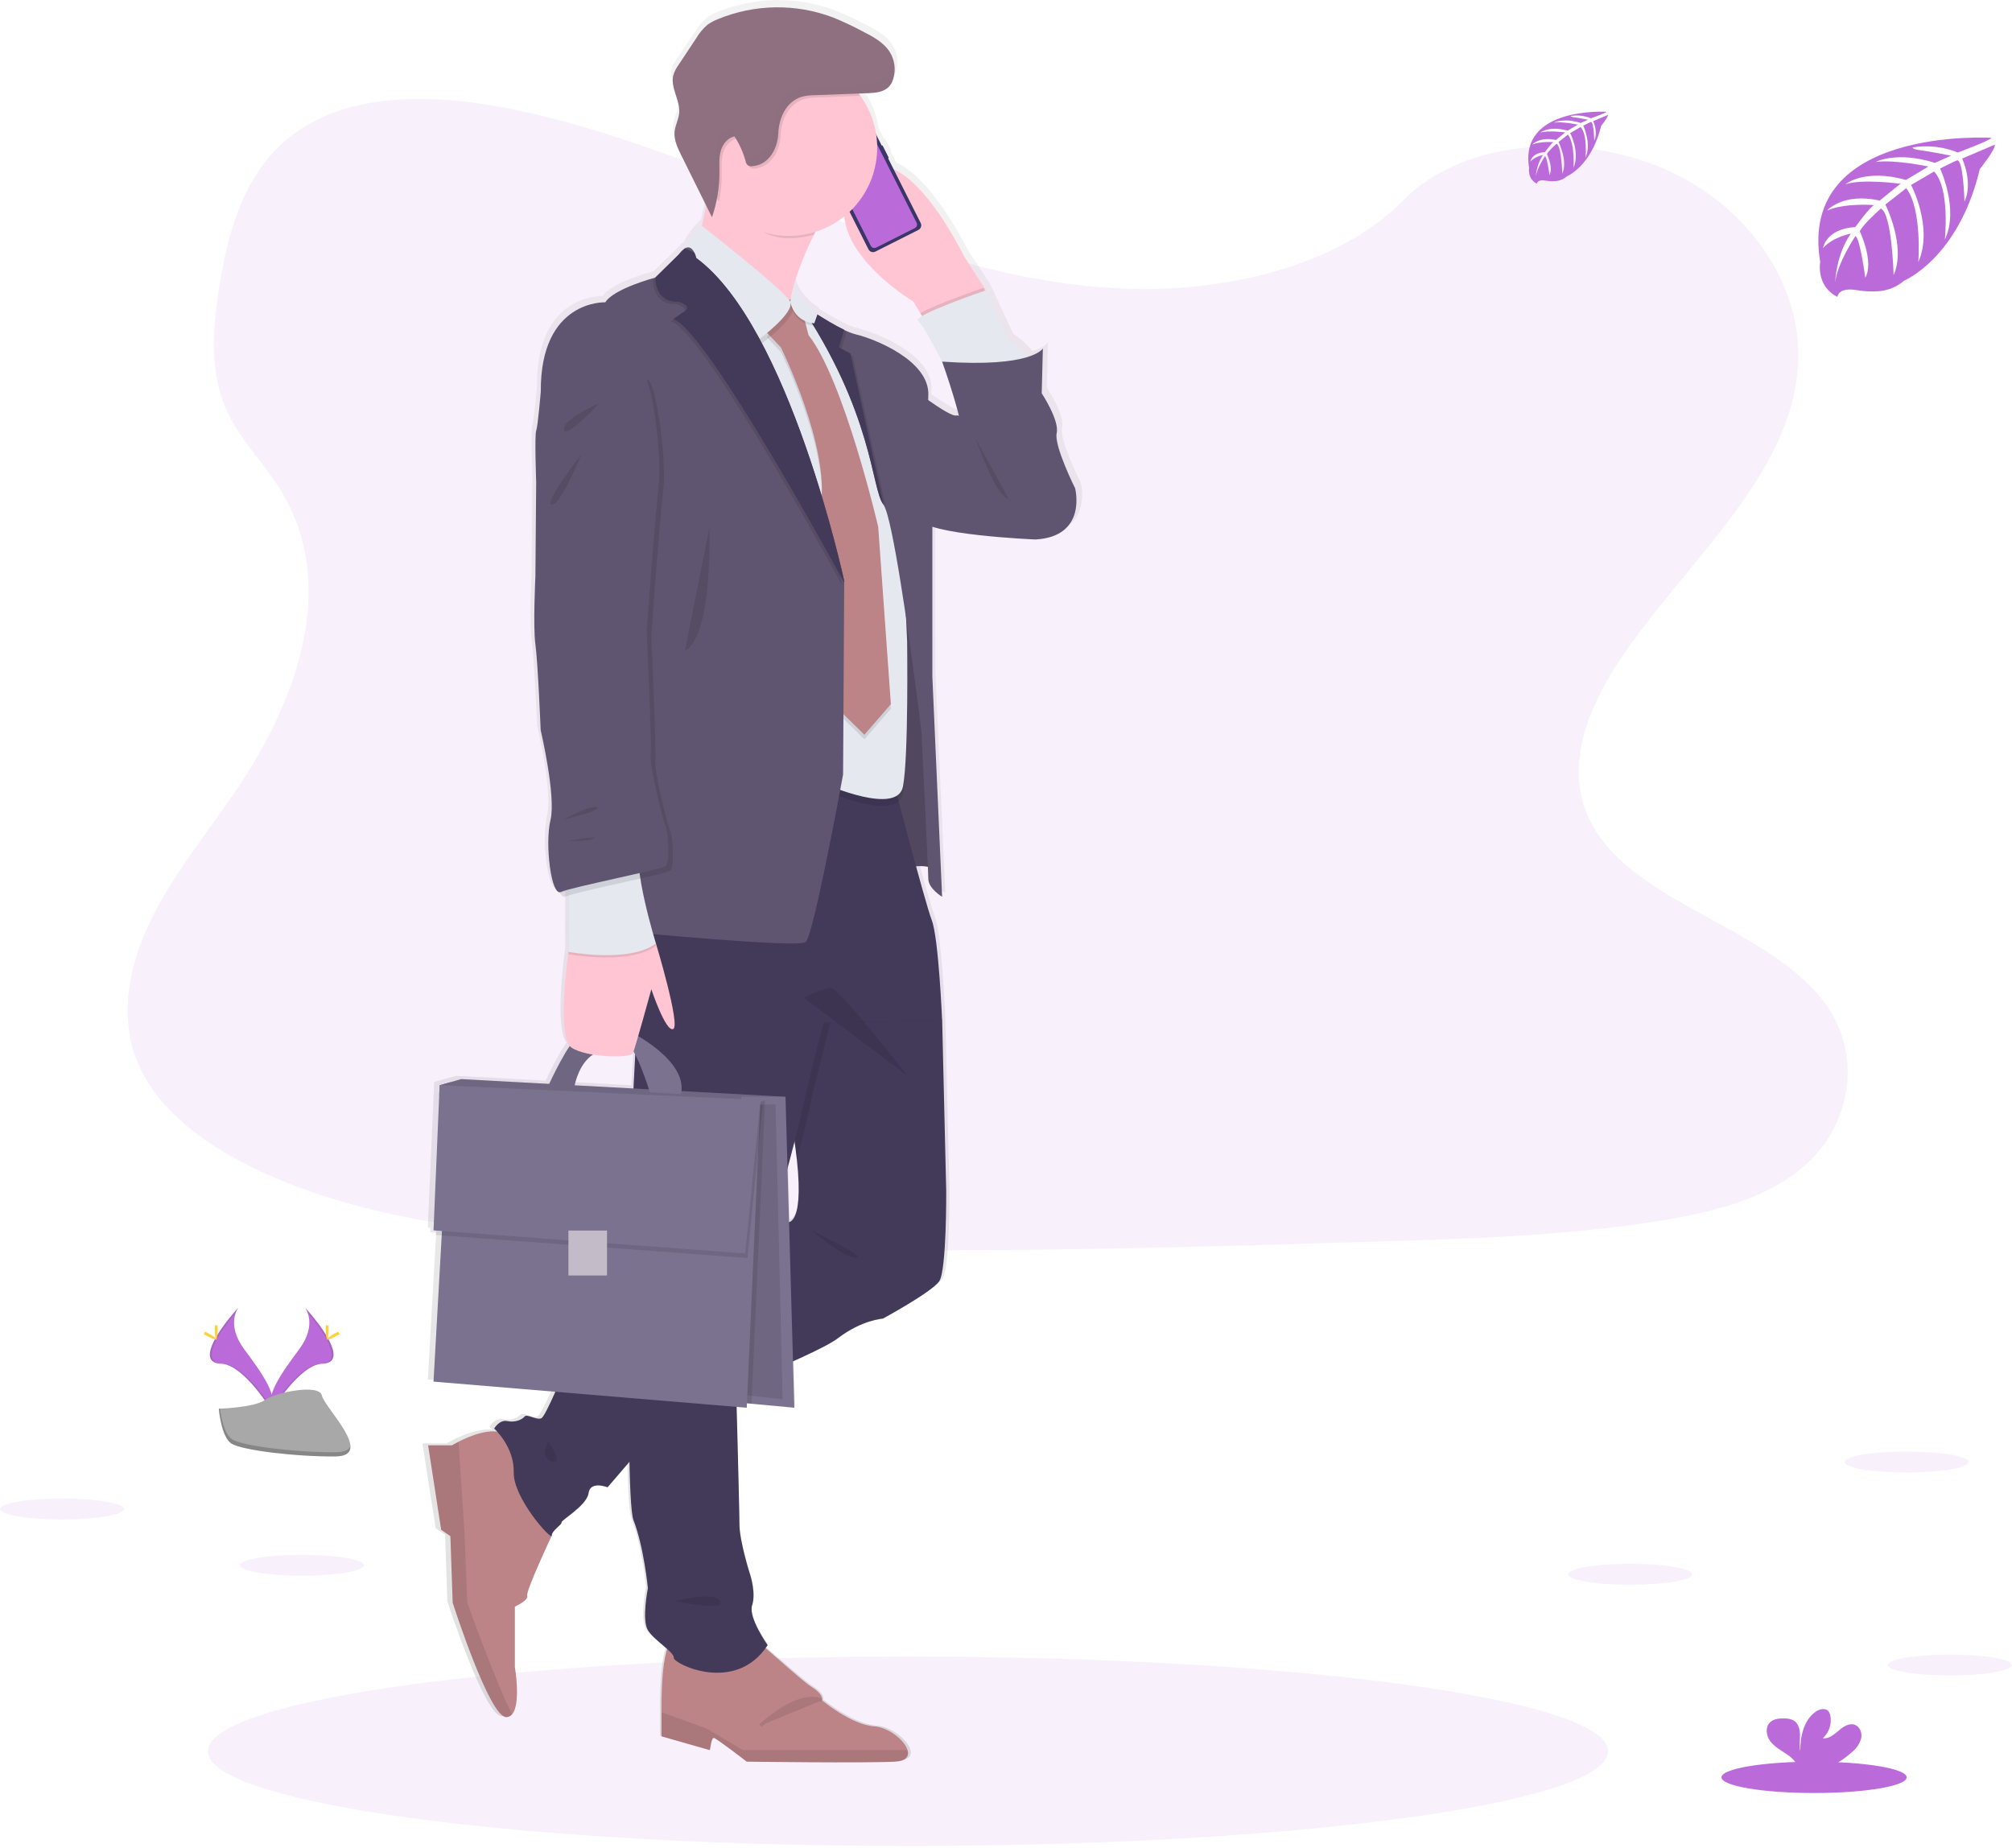 <svg width="600" height="551" viewBox="0 0 600 551" fill="none" xmlns="http://www.w3.org/2000/svg">
<g clip-path="url(#clip0)">
<path opacity="0.1" d="M336.092 86.092C303.207 84.952 271.889 74.341 241.999 62.74C212.109 51.14 182.452 38.269 150.357 32.088C129.712 28.132 106.106 27.569 89.471 38.633C73.468 49.286 68.29 67.672 65.515 84.732C63.455 97.569 62.191 111.078 67.926 123.091C71.903 131.436 78.97 138.448 83.853 146.442C100.859 174.245 88.839 208.53 70.412 235.68C61.772 248.414 51.745 260.563 45.076 274.142C38.407 287.72 35.316 303.228 41.154 317.061C46.937 330.797 60.721 341.058 75.653 348.304C105.982 363.009 141.717 367.219 176.566 369.595C253.709 374.87 331.257 372.59 408.606 370.282C437.225 369.43 465.975 368.572 494.135 364.149C509.773 361.69 525.92 357.789 537.273 348.352C551.697 336.395 555.254 316.154 545.598 301.161C529.396 276.017 484.615 269.767 473.29 242.782C467.061 227.926 473.462 211.381 482.514 197.61C501.944 168.077 534.506 142.129 536.223 108.324C537.404 85.131 521.745 61.896 497.541 50.913C472.17 39.409 436.985 40.858 418.269 59.904C398.997 79.561 365.124 87.102 336.092 86.092Z" fill="#BB6BD9"/>
<path opacity="0.1" d="M270.776 550.44C386.077 550.44 479.547 537.796 479.547 522.198C479.547 506.601 386.077 493.957 270.776 493.957C155.475 493.957 62.005 506.601 62.005 522.198C62.005 537.796 155.475 550.44 270.776 550.44Z" fill="#BB6BD9"/>
<path d="M322.301 143.956C322.301 143.956 315.838 131.202 316.71 127.411C317.583 123.62 312.164 115.522 312.164 115.522L312.514 102.088C312.514 102.088 311.765 103.462 307.864 104.664C307.535 104.231 307.177 103.805 306.807 103.4C305.394 101.929 303.823 100.618 302.123 99.492L295.254 84.67L288.613 74.499C288.613 74.499 278.139 53.208 267.322 48.51L265.618 45.179C265.674 45.145 265.716 45.093 265.735 45.03C265.754 44.968 265.749 44.901 265.721 44.842L263.991 41.456C263.96 41.398 263.908 41.352 263.846 41.33C263.784 41.307 263.716 41.308 263.654 41.333L261.999 38.091C261.367 33.89 259.716 29.907 257.191 26.49C257.019 26.25 256.834 26.03 256.655 25.804L259.348 25.707C261.71 25.618 264.348 25.412 265.934 23.647C266.503 22.989 266.922 22.216 267.164 21.381C267.368 20.726 267.501 20.051 267.562 19.368C267.562 19.265 267.562 19.162 267.562 19.066C267.562 18.832 267.562 18.604 267.562 18.379C267.562 18.194 267.562 18.015 267.562 17.83C267.562 17.644 267.562 17.534 267.562 17.39C267.562 17.246 267.487 16.916 267.445 16.703C267.445 16.614 267.445 16.525 267.39 16.436C267.333 16.166 267.262 15.9 267.177 15.639C267.157 15.587 267.141 15.535 267.129 15.481C267.033 15.206 266.93 14.931 266.813 14.664C266.795 14.628 266.778 14.591 266.765 14.554C266.642 14.286 266.504 14.025 266.36 13.771L266.319 13.688C266.268 13.582 266.211 13.478 266.147 13.379C264.286 10.453 261.017 8.743 257.905 7.198C255.002 5.671 252.022 4.296 248.977 3.077C237.654 -1.169 225.147 -0.993 213.949 3.571C212.843 3.99 211.795 4.549 210.831 5.234C209.487 6.371 208.339 7.722 207.431 9.231L202.109 17.095C201.365 18.051 200.783 19.123 200.385 20.268C199.389 24.004 202.514 27.747 202.164 31.6C201.985 33.517 200.955 35.275 200.756 37.191C200.502 39.663 201.648 42.047 202.768 44.279L210.385 59.389C209.98 61.374 209.533 63.407 209.045 65.371C205.536 68.997 204.355 70.975 204.032 72.047L203.929 72.102C203.234 72.551 202.636 73.135 202.17 73.819L194.931 80.852C194.931 80.852 182.349 84.121 179.732 88.263C179.732 88.263 159.986 87.397 160.158 114.973C160.158 114.973 159.286 125.316 158.784 126.697C158.283 128.077 158.784 142.033 158.784 142.033L158.551 170.302C158.551 170.302 157.795 185.296 158.551 190.639C159.306 195.982 160.179 216.319 160.179 216.319C160.179 216.319 164.897 236.14 163.153 243.208C161.477 249.973 163.153 264.767 165.9 264.829C166.422 265.907 167.019 266.436 167.672 266.134C167.956 266.01 168.247 265.905 168.544 265.818V282.706C168.544 282.706 165.144 306.367 168.956 310.866C166.429 314.465 163.462 320.605 162.706 322.219L135.989 320.783L132.589 321.738L129.471 322.61L127.582 366.065L128.338 366.12L128.283 367.445L130.069 367.576L127.582 411.34L164.567 414.382C162.94 418.029 161.051 421.937 160.316 422.315C158.942 423.002 155.948 420.941 155.247 421.793C154.547 422.645 152.452 423.689 150.007 423.167C147.562 422.645 145.989 425.406 145.989 425.406C145.989 425.406 146.346 425.722 146.882 426.305C142.912 425.825 137.892 427.954 135.165 429.327C133.942 429.945 133.18 430.406 133.18 430.406H125.968L129.931 455.687L132.727 457.597L133.414 477.514C133.414 477.514 144.595 511.985 149.718 511.759C150.051 511.747 150.377 511.664 150.675 511.514C150.972 511.365 151.234 511.153 151.442 510.893C154.19 507.72 152.287 496.821 152.287 496.821V478.675C152.287 478.675 156.477 476.834 156.01 475.454C155.543 474.073 162.768 458.97 163.414 457.597C163.432 457.585 163.447 457.569 163.457 457.549C163.466 457.53 163.47 457.508 163.469 457.487C163.469 455.935 166.614 454.211 166.436 453.524C166.257 452.837 174.128 448.524 174.677 444.733C175.227 440.941 180.44 443.009 180.44 443.009L187.074 435.385C187.273 444.678 187.651 451.182 188.304 452.83C191.449 460.763 192.672 473.174 192.672 473.174C192.672 473.174 190.749 482.652 192.672 485.756C193.853 487.652 196.6 489.685 198.51 491.367C196.525 497.384 196.806 510.172 196.806 510.172V517.521L211.484 521.642C211.484 521.642 211.944 517.968 212.644 517.968C213.345 517.968 222.665 525.09 222.665 525.09C222.665 525.09 258.544 525.55 267.624 525.09C271.058 524.918 271.992 523.441 271.463 521.656C270.591 518.682 265.694 514.829 261.34 514.533C254.348 514.073 245.495 506.724 245.495 506.724C245.495 506.724 246.182 505.11 242.466 502.816C239.897 501.237 232.789 494.843 228.393 491.099C228.599 490.818 228.812 490.536 229.011 490.234C229.011 490.234 223.07 481.992 224.3 478.338C225.529 474.685 223.771 469.41 223.771 469.41C223.771 469.41 220.453 459.238 220.453 454.066C220.453 450.79 219.959 432.157 219.602 418.943L222.665 419.197L222.727 417.878L224.1 418.002L237.088 419.197L236.69 405.316C242.947 402.569 248.153 400.021 250.309 398.393C257.644 392.899 263.936 392.535 263.936 392.535C263.936 392.535 278.785 384.609 281.058 381.333C283.331 378.057 283.118 354.272 283.118 354.272L281.896 303.297V303.256C281.896 303.256 280.852 278.613 278.75 273.27C277.981 271.292 276.079 264.698 273.997 257.171C275.194 257.047 276.401 257.098 277.583 257.322C277.658 259.162 277.706 260.426 277.706 260.859C277.706 263.785 281.896 266.271 281.896 266.271L278.929 200.337V155.481C288.077 158.393 310.199 159.3 310.199 159.3C326.14 158.462 322.301 143.956 322.301 143.956ZM236.01 87.308H235.962C236.287 85.579 236.711 83.871 237.232 82.191L236.01 87.308ZM175.969 313.455C181.387 314.348 187.644 314.087 188.118 313.036C188.166 312.933 188.228 312.748 188.311 312.507C188.482 312.809 188.647 313.118 188.819 313.434L188.29 323.379V323.606L170.433 322.645C171.683 317.322 174.045 314.726 175.969 313.455ZM235.495 363.634L235.035 347.528C235.831 344.561 236.546 341.868 237.157 339.561C237.432 341.477 237.665 343.242 237.844 344.87C239.533 360.151 237.04 363.132 235.495 363.634ZM286.319 122.164C285.296 122.555 281.401 120.103 277.706 117.562C277.706 117.095 277.741 116.635 277.761 116.188C278.283 105.673 261.161 99.128 255.921 97.919C254.649 97.591 253.415 97.13 252.239 96.545C249.447 95.162 246.733 93.629 244.107 91.951L244.176 91.751C244.176 91.751 237.418 87.473 237.274 82.136C238.814 77.282 240.757 72.566 243.084 68.036C243.214 67.768 243.359 67.486 243.496 67.219C246.69 66.225 249.671 64.646 252.287 62.562C253.338 76.298 273.215 88.118 273.215 88.118L275.337 91.552L275.838 92.363C274.767 92.995 274.252 93.503 274.616 93.798C276.127 95.007 279.78 101.848 281.291 104.739C281.704 105.522 281.978 106.01 281.978 106.01C281.978 106.01 285.227 114.849 287.088 122.246C286.841 122.143 286.569 122.114 286.305 122.164H286.319Z" fill="url(#paint0_linear)"/>
<path d="M293.997 86.538L293.764 86.848L292.967 87.912L277.686 98.709L274.444 93.379L272.383 89.945C272.383 89.945 241.923 71.676 255.021 54.066C268.118 36.456 287.473 76.387 287.473 76.387L293.997 86.538Z" fill="#FFC5D3"/>
<path d="M263.263 43.518C263.198 43.389 263.041 43.337 262.913 43.402C262.784 43.467 262.732 43.624 262.797 43.753L264.496 47.127C264.561 47.255 264.718 47.307 264.846 47.242C264.975 47.178 265.027 47.021 264.962 46.892L263.263 43.518Z" fill="#3A3768"/>
<path d="M245.824 48.235L245.818 48.238C245.747 48.274 245.718 48.361 245.754 48.432L246.261 49.438C246.296 49.509 246.383 49.538 246.454 49.502L246.46 49.499C246.532 49.463 246.56 49.376 246.524 49.305L246.018 48.299C245.982 48.228 245.895 48.199 245.824 48.235Z" fill="#3A3768"/>
<path d="M247.211 50.617C247.17 50.536 247.071 50.503 246.99 50.544C246.909 50.585 246.876 50.684 246.917 50.766L247.877 52.673C247.918 52.755 248.018 52.787 248.099 52.746C248.18 52.705 248.213 52.606 248.172 52.525L247.211 50.617Z" fill="#3A3768"/>
<path d="M248.692 53.587C248.653 53.509 248.558 53.477 248.48 53.517C248.402 53.556 248.371 53.651 248.41 53.729L249.386 55.667C249.426 55.745 249.521 55.776 249.599 55.737C249.677 55.698 249.708 55.603 249.669 55.525L248.692 53.587Z" fill="#3A3768"/>
<path d="M257.933 36.894L245.101 43.356C244.342 43.738 244.036 44.663 244.418 45.422L258.981 74.339C259.363 75.098 260.288 75.403 261.047 75.021L273.88 68.558C274.639 68.176 274.944 67.251 274.562 66.492L259.999 37.576C259.617 36.817 258.692 36.511 257.933 36.894Z" fill="#3A3768"/>
<path d="M256.291 38.729C256.218 38.766 256.152 38.817 256.098 38.879C256.045 38.941 256.004 39.013 255.978 39.091C255.953 39.169 255.943 39.251 255.949 39.333C255.956 39.415 255.979 39.494 256.017 39.567L256.071 39.684C256.109 39.758 256.132 39.838 256.139 39.92C256.146 40.002 256.136 40.085 256.11 40.164C256.085 40.242 256.044 40.315 255.99 40.378C255.936 40.44 255.871 40.492 255.797 40.529L249.19 43.853C249.117 43.891 249.037 43.914 248.955 43.92C248.873 43.927 248.791 43.917 248.713 43.891C248.635 43.866 248.563 43.825 248.501 43.771C248.439 43.718 248.388 43.652 248.352 43.578L248.29 43.462C248.253 43.388 248.203 43.322 248.141 43.269C248.079 43.215 248.007 43.173 247.929 43.147C247.851 43.121 247.769 43.111 247.687 43.116C247.605 43.122 247.525 43.143 247.452 43.18L246.168 43.833C246.027 43.902 245.901 43.998 245.798 44.117C245.695 44.235 245.617 44.373 245.568 44.522C245.518 44.671 245.499 44.828 245.512 44.984C245.524 45.141 245.567 45.293 245.639 45.433L259.677 73.297C259.821 73.579 260.071 73.793 260.372 73.892C260.673 73.991 261.001 73.967 261.284 73.826L272.809 68.022C273.091 67.878 273.305 67.628 273.404 67.327C273.503 67.026 273.479 66.698 273.338 66.415L259.293 38.537C259.222 38.397 259.124 38.272 259.005 38.169C258.886 38.066 258.748 37.989 258.599 37.939C258.449 37.89 258.292 37.871 258.135 37.883C257.978 37.895 257.826 37.937 257.685 38.008L256.291 38.729Z" fill="#BB6BD9"/>
<path d="M252.452 40.84L250.716 41.714C250.594 41.775 250.545 41.924 250.606 42.046C250.668 42.168 250.816 42.217 250.938 42.156L252.674 41.281C252.796 41.22 252.845 41.071 252.784 40.949C252.722 40.827 252.574 40.778 252.452 40.84Z" fill="#E6E8EC"/>
<path d="M253.352 40.92C253.507 40.92 253.633 40.794 253.633 40.639C253.633 40.483 253.507 40.357 253.352 40.357C253.196 40.357 253.07 40.483 253.07 40.639C253.07 40.794 253.196 40.92 253.352 40.92Z" fill="#E6E8EC"/>
<path d="M266.181 145.605L261.889 260.797C261.889 260.797 276.312 255.989 278.544 259.595C280.776 263.201 276.14 201.903 276.14 201.903L266.181 145.605Z" fill="#5F5570"/>
<path opacity="0.15" d="M266.181 145.605L261.889 260.797C261.889 260.797 276.312 255.989 278.544 259.595C280.776 263.201 276.14 201.903 276.14 201.903L266.181 145.605Z" fill="black"/>
<path d="M266.868 525.296C257.94 525.756 222.686 525.296 222.686 525.296C222.686 525.296 213.523 518.201 212.837 518.201C212.15 518.201 211.697 521.862 211.697 521.862L197.273 517.741V510.419C197.273 510.419 196.813 489.574 201.161 488.668C205.508 487.761 224.746 488.668 224.746 488.668C225.433 488.441 238.482 500.804 242.143 503.091C245.804 505.378 245.117 506.985 245.117 506.985C245.117 506.985 253.819 514.307 260.687 514.767C264.966 515.055 269.78 518.888 270.639 521.862C271.161 523.654 270.234 525.124 266.868 525.296Z" fill="#BC8487"/>
<path opacity="0.1" d="M266.868 525.296C257.94 525.756 222.686 525.296 222.686 525.296C222.686 525.296 213.523 518.201 212.837 518.201C212.15 518.201 211.697 521.862 211.697 521.862L197.273 517.741V510.564L210.776 515.454L221.539 521.862H270.639C271.161 523.654 270.234 525.124 266.868 525.296Z" fill="black"/>
<g opacity="0.1">
<path d="M226.779 514.54C226.779 514.54 237.768 504.012 245.117 506.985L226.779 514.54Z" fill="black"/>
<path d="M226.779 514.54C226.779 514.54 237.768 504.012 245.117 506.985" stroke="black" stroke-miterlimit="10"/>
</g>
<path d="M157.205 475.845C157.665 477.219 153.544 479.052 153.544 479.052V497.136C153.544 497.136 155.412 507.995 152.713 511.161C152.51 511.418 152.254 511.628 151.963 511.776C151.671 511.924 151.35 512.007 151.023 512.019C145.989 512.246 135 477.905 135 477.905L134.313 458.063L131.566 456.161L127.672 430.976H134.773C134.773 430.976 135.522 430.515 136.724 429.897C140.158 428.146 147.349 425.09 151.257 428.002L164.533 457.912C164.533 457.912 156.751 474.471 157.205 475.845Z" fill="#BC8487"/>
<path opacity="0.1" d="M152.713 511.161C152.51 511.418 152.254 511.627 151.963 511.776C151.671 511.924 151.35 512.007 151.023 512.019C145.989 512.246 135 477.905 135 477.905L134.313 458.063L131.566 456.161L127.672 430.976H134.773C134.773 430.976 135.522 430.516 136.724 429.897L138.434 455.701L139.348 477.905C139.348 477.905 147.974 502.081 152.713 511.161Z" fill="black"/>
<path d="M280.089 382.04C277.857 385.303 263.262 393.201 263.262 393.201C263.262 393.201 257.081 393.544 249.87 399.039C246.14 401.882 233.18 407.521 221.539 412.308C210.666 416.779 200.934 420.502 200.934 420.502L189.725 433.551L181.188 443.489C181.188 443.489 176.037 441.429 175.522 445.206C175.007 448.984 167.28 453.276 167.452 453.963C167.624 454.65 164.533 456.367 164.533 457.912C164.533 459.458 153.029 446.752 153.201 439.025C153.372 431.298 147.363 425.976 147.363 425.976C147.363 425.976 148.908 423.228 151.312 423.743C153.716 424.259 155.776 423.228 156.463 422.37C157.15 421.511 160.069 423.572 161.442 422.885C162.816 422.198 168.311 408.634 168.311 408.634L189.719 394.272L232.301 365.728L234.265 364.41C234.265 364.41 239.931 367.006 237.631 345.735C237.184 341.614 236.436 336.607 235.295 330.509C228.256 292.905 253.496 288.613 253.496 288.613L275.646 295.996L280.968 304.238V304.279L282.17 355.062C282.17 355.062 282.322 378.778 280.089 382.04Z" fill="#433A59"/>
<path opacity="0.1" d="M221.367 406.079C221.367 406.079 221.436 408.517 221.539 412.308C210.666 416.779 200.934 420.502 200.934 420.502L189.725 433.551C189.54 422.734 189.581 408.682 189.725 394.279L232.308 365.735C227.04 385.261 221.367 406.079 221.367 406.079Z" fill="black"/>
<path opacity="0.1" d="M280.948 304.258V304.3L247.637 304.945C247.637 304.945 241.8 327.782 240.941 332.59C240.728 333.771 239.437 338.819 237.61 345.756C237.164 341.635 236.415 336.628 235.275 330.529C228.235 292.926 253.475 288.633 253.475 288.633L275.625 296.017L280.948 304.258Z" fill="black"/>
<path d="M193.207 241.93L188.915 324.348C188.915 324.348 185.824 445.399 188.915 453.297C192.006 461.195 193.207 473.558 193.207 473.558C193.207 473.558 191.319 483.002 193.207 486.092C195.096 489.183 201.106 492.617 200.934 494.334C200.762 496.051 219.306 505.323 228.922 490.557C228.922 490.557 223.084 482.315 224.286 478.709C225.488 475.103 223.771 469.781 223.771 469.781C223.771 469.781 220.508 459.65 220.508 454.478C220.508 449.307 219.306 406.058 219.306 406.058C219.306 406.058 238.022 337.377 238.881 332.569C239.739 327.761 245.577 304.925 245.577 304.925L280.948 304.238C280.948 304.238 279.918 279.684 277.857 274.361C275.797 269.039 265.666 230.062 265.666 230.062L193.207 241.93Z" fill="#433A59"/>
<path d="M134.176 322.727L131.106 323.606L130.982 326.642L223.029 327.83V326.635L134.176 322.727Z" fill="#7B728F"/>
<path d="M242.747 69.966C229.354 97.129 237.672 102.809 238.997 103.51C236.161 102.191 199.293 84.87 204.142 80.474C207.294 77.61 209.993 65.151 211.58 56.223C212.521 50.893 213.07 46.82 213.07 46.82L251.758 53.915C248.008 59.959 245.028 65.282 242.747 69.966Z" fill="#FFC5D3"/>
<path opacity="0.1" d="M293.791 86.848L292.995 87.912L277.686 98.709L274.444 93.379C279.162 90.632 293.311 85.824 293.311 85.824L293.791 86.848Z" fill="black"/>
<path d="M307.905 111.607C306.532 116.415 283.352 111.607 283.352 111.607L280.948 107.83C280.948 107.83 280.707 107.349 280.302 106.566C278.819 103.688 275.227 96.875 273.743 95.666C271.854 94.121 294.004 86.566 294.004 86.566L300.79 101.333C302.463 102.457 304.006 103.763 305.392 105.227C307.109 107.088 308.53 109.416 307.905 111.607Z" fill="#E5E8EF"/>
<path d="M269.444 113.819C269.444 113.819 283.18 124.657 285.24 123.874C287.301 123.091 320.611 145.584 320.611 145.584C320.611 145.584 324.389 160.007 308.764 160.865C308.764 160.865 275.625 159.492 274.251 154.684C272.878 149.876 269.444 113.819 269.444 113.819Z" fill="#5F5570"/>
<path opacity="0.1" d="M232.012 92.033L217.074 107.486L238.022 240.728L246.264 235.92C246.264 235.92 267.555 245.364 269.272 236.607C270.989 227.85 270.515 193.338 270.515 193.338L267.727 130.989C267.727 130.989 257.94 109.183 257.94 108.496C257.94 107.809 243.826 97.164 243.826 97.164L237.163 92.013L232.012 92.033Z" fill="black"/>
<path d="M232.012 89.973L217.074 105.426L238.022 238.668L246.264 233.86C246.264 233.86 267.555 243.304 269.272 234.547C270.989 225.79 270.515 191.278 270.515 191.278L267.727 128.929C267.727 128.929 257.94 107.122 257.94 106.435C257.94 105.749 243.826 95.103 243.826 95.103L237.163 89.952L232.012 89.973Z" fill="#E5E8EF"/>
<path opacity="0.1" d="M232.871 92.205L228.75 100.618L232.871 104.966C232.871 104.966 247.638 134.787 244.719 152.473L247.809 210.68L257.768 220.467L265.666 211.346L261.889 158.462C261.889 158.462 251.758 114.849 241.113 101.284L238.022 89.265L232.871 92.205Z" fill="black"/>
<path d="M232.871 90.831L228.75 99.245L232.871 103.592C232.871 103.592 247.638 133.414 244.719 151.099L247.809 209.306L257.768 219.094L265.666 209.973L261.889 157.088C261.889 157.088 251.758 113.475 241.113 99.911L238.022 87.891L232.871 90.831Z" fill="#BC8487"/>
<path opacity="0.1" d="M251.758 53.915C248.008 59.959 245.055 65.282 242.747 69.966C240.317 70.683 237.795 71.046 235.261 71.044C226.772 71.044 221.882 65.172 217.074 58.935C215.975 57.521 212.363 57.85 211.58 56.188C212.521 50.858 213.07 46.786 213.07 46.786L251.758 53.915Z" fill="black"/>
<path d="M261.587 44.025C261.586 50.294 259.348 56.358 255.276 61.125C251.203 65.891 245.562 69.048 239.37 70.026C233.177 71.005 226.838 69.741 221.494 66.462C216.15 63.183 212.152 58.105 210.218 52.141C208.285 46.177 208.544 39.718 210.948 33.928C213.352 28.138 217.744 23.395 223.334 20.555C228.923 17.714 235.342 16.962 241.437 18.433C247.532 19.903 252.902 23.501 256.58 28.578C259.835 33.071 261.587 38.477 261.587 44.025Z" fill="#FFC5D3"/>
<path opacity="0.1" d="M226.861 102.679L205.227 76.58C205.227 76.58 203.228 75.776 209.979 68.709C209.979 68.709 234.773 88.036 236.312 91.319C237.85 94.602 226.861 102.679 226.861 102.679Z" fill="black"/>
<path d="M226.175 101.305L204.54 75.206C204.54 75.206 202.541 74.403 209.293 67.335C209.293 67.335 234.087 86.662 235.625 89.945C237.164 93.228 226.175 101.305 226.175 101.305Z" fill="#E5E8EF"/>
<path d="M280.948 267.411C280.948 267.411 276.827 264.938 276.827 262.019C276.827 259.101 274.767 217.892 274.767 217.892C274.767 217.892 271.745 193.297 268.585 173.75C266.731 162.232 264.828 152.459 263.482 150.522L263.427 150.44C259.821 145.804 260.508 123.139 238.015 90C238.317 90.206 246.072 95.646 251.751 98.379C252.908 98.96 254.12 99.421 255.371 99.753C260.522 100.955 277.349 107.479 276.834 117.953C276.319 128.427 278.036 152.466 278.036 152.466V201.731L280.948 267.411Z" fill="#5F5570"/>
<path d="M280.948 107.83C280.948 107.83 288.159 127.747 287.129 132.727C286.099 137.706 303.784 157.28 303.784 157.28L320.611 145.605C320.611 145.605 314.258 132.898 315.117 129.121C315.975 125.344 310.653 117.273 310.653 117.273L310.996 103.894C310.996 103.894 307.905 109.698 280.948 107.83Z" fill="#5F5570"/>
<path opacity="0.1" d="M256.58 28.578L243.53 29.073C242.256 29.064 240.986 29.224 239.753 29.547C235.089 30.982 232.94 35.941 232.768 40.398C232.596 44.856 230.021 49.849 225.028 50.24C224.531 50.325 224.02 50.211 223.606 49.925C223.289 49.588 223.079 49.165 223.001 48.709C222.285 46.111 221.178 43.638 219.719 41.374C217.658 41.745 216.133 43.702 215.598 45.749C215.062 47.795 215.206 49.952 215.213 52.074C215.219 54.77 214.959 57.459 214.437 60.103C212.308 57.339 210.749 54.179 209.852 50.808C208.955 47.436 208.737 43.92 209.21 40.463C209.684 37.007 210.84 33.679 212.611 30.673C214.383 27.667 216.734 25.043 219.528 22.954C222.322 20.865 225.504 19.352 228.888 18.503C232.272 17.654 235.792 17.487 239.241 18.01C242.691 18.533 246.002 19.737 248.982 21.551C251.962 23.366 254.552 25.754 256.6 28.578H256.58Z" fill="black"/>
<path d="M239.073 28.86C240.306 28.537 241.576 28.378 242.85 28.386L258.695 27.795C261.017 27.706 263.606 27.5 265.165 25.776C265.725 25.118 266.137 24.347 266.374 23.517C266.782 22.189 266.901 20.79 266.725 19.412C266.549 18.035 266.08 16.711 265.35 15.529C263.517 12.61 260.302 10.914 257.239 9.348C254.388 7.824 251.461 6.449 248.469 5.227C237.354 1.006 225.048 1.183 214.059 5.721C212.973 6.138 211.944 6.689 210.996 7.363C209.671 8.498 208.544 9.844 207.658 11.346L202.445 19.203C201.726 20.163 201.171 21.235 200.804 22.376C199.822 26.106 202.864 29.835 202.548 33.675C202.37 35.584 201.36 37.335 201.175 39.245C200.927 41.71 202.054 44.052 203.159 46.298L212.322 64.78C213.801 60.471 214.551 55.944 214.54 51.387C214.54 49.265 214.361 47.109 214.925 45.062C215.488 43.015 216.985 41.058 219.045 40.687C220.509 42.95 221.618 45.424 222.335 48.022C222.411 48.478 222.622 48.902 222.94 49.238C223.354 49.525 223.864 49.639 224.361 49.554C229.382 49.162 231.916 44.217 232.102 39.712C232.287 35.206 234.409 30.295 239.073 28.86Z" fill="#8F7080"/>
<path d="M131.106 323.606L137.521 321.772L234.245 327.04L223.599 328.414L131.106 323.606Z" fill="#7B728F"/>
<path opacity="0.1" d="M131.106 323.606L137.521 321.772L234.245 327.04L223.599 328.414L131.106 323.606Z" fill="black"/>
<path d="M236.875 419.76L224.114 418.572L219.636 418.16V347.184L220.817 330.708L221.078 327.04H234.245L236.875 419.76Z" fill="#7B728F"/>
<path opacity="0.1" d="M233.386 417.239L223.208 416.113L219.636 415.721V348.427L220.577 332.809L220.783 329.327H231.284L233.386 417.239Z" fill="black"/>
<path d="M163.585 323.606C163.585 323.606 169.938 309.671 172.603 309.238C175.268 308.805 180.158 309.238 180.158 309.238L179.725 313.276C179.725 313.276 173.201 313.791 171.14 324.691L163.585 323.606Z" fill="#7B728F"/>
<path opacity="0.1" d="M163.585 323.606C163.585 323.606 169.938 309.671 172.603 309.238C175.268 308.805 180.158 309.238 180.158 309.238L179.725 313.276C179.725 313.276 173.201 313.791 171.14 324.691L163.585 323.606Z" fill="black"/>
<path d="M188.228 307.782C188.228 307.782 205.309 316.278 203.077 326.237L193.805 325.721C193.805 325.721 189.341 310.872 185.824 310.096C182.308 309.32 188.228 307.782 188.228 307.782Z" fill="#7B728F"/>
<path d="M251.758 173.249V173.75L251.415 230.941C251.415 230.941 242.658 279.018 240.254 280.907C237.85 282.796 185.137 277.644 185.137 277.644L161.271 116.758C161.099 89.286 180.501 90.144 180.501 90.144C183.077 86.023 195.44 82.761 195.44 82.761L202.308 76.065L202.528 75.756C202.984 75.075 203.573 74.494 204.258 74.045C205.673 73.228 206.573 74.306 207.088 75.371C207.32 75.871 207.499 76.393 207.624 76.93C235.447 97.335 251.758 173.249 251.758 173.249Z" fill="#5F5570"/>
<path opacity="0.1" d="M251.072 173.936V174.437C242.438 158.64 209.176 98.791 200.076 95.811L203.578 93.407C203.578 93.407 205.914 92.033 201.621 90.659C201.621 90.659 194.925 91.518 194.753 83.448L201.841 76.442L203.572 74.732L206.401 76.058C206.633 76.558 206.813 77.08 206.937 77.617C234.76 98.022 251.072 173.936 251.072 173.936Z" fill="black"/>
<path d="M251.758 173.249V173.75C243.125 157.953 209.863 98.105 200.763 95.124L204.265 92.72C204.265 92.72 206.6 91.346 202.308 89.973C202.308 89.973 195.611 90.831 195.44 82.761L202.528 75.756L204.258 74.045L207.088 75.371C207.32 75.871 207.499 76.393 207.624 76.93C235.447 97.335 251.758 173.249 251.758 173.249Z" fill="#433A59"/>
<path opacity="0.1" d="M264.176 151.181L264.121 151.099C260.515 146.463 261.202 123.798 238.709 90.659C239.011 90.865 246.765 96.305 252.445 99.038L250.859 104.272L254.293 106.106L264.176 151.181Z" fill="black"/>
<path d="M263.489 150.495L263.434 150.412C259.828 145.776 260.515 123.111 238.022 89.973C238.324 90.179 246.078 95.618 251.758 98.352L250.172 103.585L253.606 105.419L263.489 150.495Z" fill="#433A59"/>
<path opacity="0.1" d="M237.033 84.684L235.625 90.632C235.625 90.632 236.655 96.587 242.83 97.102L243.826 94.265C243.826 94.265 237.163 89.993 237.033 84.684Z" fill="black"/>
<path d="M237.033 83.997L235.625 89.945C235.625 89.945 236.655 95.9 242.83 96.415L243.826 93.578C243.826 93.578 237.163 89.306 237.033 83.997Z" fill="#E5E8EF"/>
<path opacity="0.1" d="M228.153 328.002L224.114 418.572L219.636 418.16V347.184L220.817 330.708L228.153 328.002Z" fill="black"/>
<path d="M132.026 362.981L129.279 411.971L222.686 419.76L226.779 328.002L132.026 362.981Z" fill="#7B728F"/>
<path opacity="0.1" d="M129.966 368.249L131.793 324.98L227.466 329.375L222.912 375.117L129.966 368.249Z" fill="black"/>
<path d="M129.279 366.875L131.106 323.606L226.779 328.002L222.225 373.743L129.279 366.875Z" fill="#7B728F"/>
<path d="M181.017 366.93H169.512V380.323H181.017V366.93Z" fill="#C3BBC8"/>
<path d="M171.229 279.19L169.512 283.826C169.512 283.826 165.907 309.238 170.371 312.329C174.835 315.419 188.056 315.591 188.743 314.046C189.43 312.5 194.238 294.987 194.238 294.987C194.238 294.987 198.53 307.864 200.762 306.834C202.995 305.804 195.611 281.326 195.611 281.326L171.229 279.19Z" fill="#FFC5D3"/>
<path opacity="0.1" d="M169.512 259.959V284.513C169.512 284.513 187.713 287.947 195.611 282.013C195.611 282.013 188.228 258.242 190.975 252.232C193.723 246.223 169.512 259.959 169.512 259.959Z" fill="black"/>
<path d="M169.512 259.272V283.826C169.512 283.826 187.713 287.26 195.611 281.326C195.611 281.326 188.228 257.555 190.975 251.545C193.723 245.536 169.512 259.272 169.512 259.272Z" fill="#E5E8EF"/>
<path opacity="0.1" d="M167.452 115.556L162.644 118.132C162.644 118.132 161.786 128.434 161.271 129.808C160.756 131.181 161.271 145.089 161.271 145.089L161.037 173.249C161.037 173.249 160.295 188.187 161.037 193.51C161.779 198.833 162.61 219.094 162.61 219.094C162.61 219.094 167.253 238.839 165.536 245.879C163.819 252.919 165.707 268.716 168.626 267.342C171.545 265.969 198.503 260.646 199.876 259.616C201.25 258.585 200.563 248.97 199.876 247.768C199.19 246.566 195.069 230.254 195.412 226.477C195.756 222.699 194.21 189.561 194.21 189.561C194.21 189.561 196.786 154.19 197.816 145.948C198.846 137.706 195.756 113.496 193.008 113.153C190.261 112.809 182.218 94.094 167.452 115.556Z" fill="black"/>
<path d="M166.078 114.183L161.271 116.758C161.271 116.758 160.412 127.061 159.897 128.434C159.382 129.808 159.897 143.716 159.897 143.716L159.664 171.875C159.664 171.875 158.922 186.813 159.664 192.136C160.405 197.459 161.236 217.72 161.236 217.72C161.236 217.72 165.879 237.466 164.162 244.506C162.445 251.546 164.334 267.342 167.253 265.969C170.172 264.595 197.129 259.272 198.503 258.242C199.876 257.212 199.19 247.596 198.503 246.394C197.816 245.193 193.695 228.881 194.039 225.103C194.382 221.326 192.837 188.187 192.837 188.187C192.837 188.187 195.412 152.816 196.442 144.574C197.473 136.332 194.382 112.122 191.635 111.779C188.887 111.435 180.845 92.72 166.078 114.183Z" fill="#5F5570"/>
<g opacity="0.1">
<path opacity="0.1" d="M218.008 38.111C215.948 38.482 214.423 40.44 213.887 42.486C213.352 44.533 213.496 46.69 213.503 48.812C213.516 53.368 212.769 57.895 211.291 62.205L202.122 43.723C201.944 43.359 201.758 42.981 201.58 42.603C202.004 43.875 202.53 45.111 203.153 46.298L212.321 64.78C213.799 60.47 214.546 55.944 214.533 51.387C214.533 49.265 214.361 47.109 214.918 45.062C215.474 43.015 216.978 41.058 219.039 40.687C219.704 41.729 220.298 42.814 220.817 43.935C220.12 41.888 219.176 39.932 218.008 38.111Z" fill="black"/>
<path opacity="0.1" d="M265.515 15.824C265.918 17.514 265.861 19.281 265.35 20.941C265.111 21.772 264.696 22.543 264.135 23.201C262.576 24.924 260.014 25.131 257.665 25.22L241.827 25.811C240.55 25.802 239.278 25.961 238.043 26.284C233.386 27.72 231.23 32.679 231.058 37.136C230.886 41.593 228.311 46.587 223.317 46.978C222.82 47.062 222.31 46.949 221.896 46.662C222.054 47.109 222.205 47.562 222.335 48.036C222.406 48.492 222.614 48.917 222.933 49.251C223.347 49.538 223.858 49.652 224.355 49.567C229.382 49.176 231.909 44.231 232.095 39.725C232.28 35.22 234.423 30.309 239.08 28.874C240.315 28.551 241.587 28.391 242.864 28.4L258.702 27.809C261.023 27.72 263.613 27.514 265.172 25.79C265.734 25.132 266.148 24.361 266.387 23.53C266.777 22.254 266.9 20.912 266.75 19.587C266.6 18.261 266.18 16.981 265.515 15.824Z" fill="black"/>
</g>
<path opacity="0.1" d="M239.725 297.521C239.725 297.521 245.673 294.43 247.967 294.602C250.261 294.774 270.859 320.969 270.859 320.969L239.725 297.521Z" fill="black"/>
<path opacity="0.1" d="M178.716 120.24C178.716 120.24 167.844 124.883 168.132 128.091C168.42 131.298 178.716 120.24 178.716 120.24Z" fill="black"/>
<path opacity="0.1" d="M173.42 135.419C173.42 135.419 162.012 150.007 164.533 150.495C167.054 150.982 173.42 135.419 173.42 135.419Z" fill="black"/>
<path opacity="0.1" d="M211.58 157.28C211.58 157.28 212.624 189.904 204.258 194.025L211.58 157.28Z" fill="black"/>
<path opacity="0.1" d="M168.104 244.389C168.104 244.389 176.154 239.815 178.002 240.728C179.849 241.642 168.104 244.389 168.104 244.389Z" fill="black"/>
<path opacity="0.1" d="M169.512 250.715C169.512 250.715 174.595 251.079 177.006 250.028C179.416 248.977 169.512 250.715 169.512 250.715Z" fill="black"/>
<path opacity="0.1" d="M290.838 130.584C290.838 130.584 297.143 148.695 300.776 148.695L290.838 130.584Z" fill="black"/>
<path opacity="0.1" d="M201.181 477.452C201.181 477.452 213.008 474.245 214.753 477.452C216.497 480.659 201.181 477.452 201.181 477.452Z" fill="black"/>
<path opacity="0.1" d="M163.585 429.897C163.585 429.897 160.639 434.41 164.533 435.783C168.427 437.157 163.585 429.897 163.585 429.897Z" fill="black"/>
<path opacity="0.1" d="M242.143 366.93C242.143 366.93 251.072 374.884 255.289 375.117C259.506 375.351 242.143 366.93 242.143 366.93Z" fill="black"/>
<path d="M593.819 41.092C593.819 41.092 535.996 37.582 542.81 78.105C542.81 78.105 541.436 85.268 547.947 88.523C547.947 88.523 548.05 85.515 553.881 86.538C555.955 86.883 558.061 86.984 560.158 86.841C562.989 86.648 565.682 85.542 567.83 83.688C567.83 83.688 584.087 76.978 590.405 50.405C590.405 50.405 595.083 44.608 594.897 43.118L585.138 47.287C585.138 47.287 588.476 54.327 585.824 60.179C585.824 60.179 585.509 47.541 583.634 47.816C583.249 47.878 578.558 50.254 578.558 50.254C578.558 50.254 584.3 62.521 579.966 71.429C579.966 71.429 581.614 56.319 576.772 51.14L569.904 55.151C569.904 55.151 576.614 67.816 572.068 78.153C572.068 78.153 573.235 62.301 568.462 56.126L562.239 60.982C562.239 60.982 568.537 73.469 564.698 82.04C564.698 82.04 564.197 63.585 560.886 62.191C560.886 62.191 555.447 66.999 554.616 68.963C554.616 68.963 558.929 78.029 556.25 82.809C556.25 82.809 554.609 70.515 553.263 70.447C553.263 70.447 547.837 78.592 547.274 84.183C547.274 84.183 547.507 75.872 551.951 69.67C551.951 69.67 546.704 70.57 543.641 73.977C543.641 73.977 544.485 68.214 553.256 67.713C553.256 67.713 557.734 61.532 558.936 61.154C558.936 61.154 550.179 60.426 544.87 62.775C544.87 62.775 549.547 57.342 560.543 59.815L566.724 54.801C566.724 54.801 555.193 53.221 550.309 54.966C550.309 54.966 555.934 50.158 568.379 53.661L575.069 49.657C575.069 49.657 565.241 47.541 559.389 48.283C559.389 48.283 565.57 44.952 577.026 48.565L581.834 46.415C581.834 46.415 574.636 45 572.528 44.78C570.419 44.56 570.303 43.97 570.303 43.97C574.865 43.209 579.549 43.73 583.833 45.474C583.833 45.474 593.997 41.703 593.819 41.092Z" fill="#BB6BD9"/>
<path d="M479.046 33.324C479.046 33.324 452.947 31.751 455.996 50.062C455.996 50.062 455.385 53.297 458.318 54.767C458.318 54.767 458.366 53.393 460.996 53.867C461.935 54.028 462.89 54.074 463.84 54.004C465.108 53.909 466.312 53.408 467.274 52.576C467.274 52.576 474.616 49.54 477.473 37.534C477.473 37.534 479.588 34.918 479.533 34.245L475.11 36.126C475.11 36.126 476.614 39.306 475.433 41.951C475.433 41.951 475.289 36.243 474.437 36.374C474.265 36.374 472.15 37.479 472.15 37.479C472.15 37.479 474.739 43.022 472.782 47.047C472.782 47.047 473.53 40.22 471.34 37.878L468.242 39.691C468.242 39.691 471.271 45.412 469.217 50.082C469.217 50.082 469.746 42.919 467.59 40.13L464.78 42.328C464.78 42.328 467.624 47.967 465.886 51.841C465.886 51.841 465.66 43.503 464.169 42.871C464.169 42.871 461.71 45.041 461.333 45.934C461.333 45.934 463.283 50.055 462.074 52.191C462.074 52.191 461.333 46.635 460.701 46.607C460.701 46.607 458.249 50.288 457.995 52.788C458.114 50.457 458.843 48.197 460.11 46.236C458.695 46.503 457.388 47.179 456.353 48.18C456.353 48.18 456.738 45.577 460.715 45.35C460.715 45.35 462.741 42.555 463.283 42.39C463.283 42.39 459.327 42.054 456.923 43.118C456.923 43.118 459.039 40.666 464.004 41.745L466.752 39.478C466.752 39.478 461.539 38.791 459.334 39.554C459.334 39.554 461.875 37.383 467.493 38.963L470.522 37.157C470.522 37.157 466.079 36.202 463.434 36.545C463.434 36.545 466.223 35.041 471.408 36.669L473.565 35.701C473.565 35.701 470.316 35.062 469.361 34.959C468.407 34.856 468.359 34.595 468.359 34.595C470.421 34.256 472.536 34.494 474.471 35.282C474.471 35.282 479.128 33.613 479.046 33.324Z" fill="#BB6BD9"/>
<path opacity="0.1" d="M581.456 499.609C591.671 499.609 599.952 498.21 599.952 496.484C599.952 494.758 591.671 493.359 581.456 493.359C571.241 493.359 562.96 494.758 562.96 496.484C562.96 498.21 571.241 499.609 581.456 499.609Z" fill="#BB6BD9"/>
<path opacity="0.1" d="M18.496 453.091C28.711 453.091 36.992 451.692 36.992 449.966C36.992 448.24 28.711 446.841 18.496 446.841C8.281 446.841 0 448.24 0 449.966C0 451.692 8.281 453.091 18.496 453.091Z" fill="#BB6BD9"/>
<path opacity="0.1" d="M568.585 439.08C578.8 439.08 587.081 437.681 587.081 435.955C587.081 434.229 578.8 432.83 568.585 432.83C558.37 432.83 550.089 434.229 550.089 435.955C550.089 437.681 558.37 439.08 568.585 439.08Z" fill="#BB6BD9"/>
<path opacity="0.1" d="M90.034 469.856C100.249 469.856 108.53 468.457 108.53 466.731C108.53 465.005 100.249 463.606 90.034 463.606C79.819 463.606 71.538 465.005 71.538 466.731C71.538 468.457 79.819 469.856 90.034 469.856Z" fill="#BB6BD9"/>
<path opacity="0.1" d="M486.14 472.542C496.355 472.542 504.636 471.142 504.636 469.417C504.636 467.691 496.355 466.292 486.14 466.292C475.925 466.292 467.645 467.691 467.645 469.417C467.645 471.142 475.925 472.542 486.14 472.542Z" fill="#BB6BD9"/>
<path d="M540.976 534.643C556.228 534.643 568.592 532.552 568.592 529.973C568.592 527.394 556.228 525.302 540.976 525.302C525.723 525.302 513.359 527.394 513.359 529.973C513.359 532.552 525.723 534.643 540.976 534.643Z" fill="#BB6BD9"/>
<path d="M552.391 522.335C553.649 521.309 554.566 519.925 555.021 518.366C555.364 516.786 554.691 514.932 553.18 514.32C551.491 513.675 549.684 514.842 548.318 516.024C546.951 517.205 545.378 518.558 543.586 518.311C544.508 517.475 545.199 516.414 545.59 515.232C545.981 514.05 546.059 512.787 545.818 511.566C545.737 511.06 545.521 510.586 545.193 510.193C544.259 509.19 542.555 509.622 541.436 510.412C537.864 512.926 536.869 517.775 536.848 522.143C536.491 520.563 536.793 518.922 536.779 517.335C536.765 515.749 536.333 513.901 534.966 513.063C534.123 512.61 533.176 512.385 532.219 512.411C530.612 512.356 528.826 512.514 527.734 513.688C526.36 515.144 526.724 517.596 527.906 519.183C529.087 520.769 530.893 521.793 532.555 522.905C533.887 523.696 535.021 524.779 535.873 526.072C535.977 526.249 536.06 526.438 536.12 526.635H546.189C548.44 525.487 550.526 524.041 552.391 522.335Z" fill="#BB6BD9"/>
<path d="M90.989 389.918C90.989 389.918 94.766 394.849 89.251 402.281C83.736 409.712 79.19 416.017 81.01 420.66C81.01 420.66 89.334 406.827 96.12 406.635C102.905 406.443 98.441 398.256 90.989 389.918Z" fill="#BB6BD9"/>
<path opacity="0.1" d="M90.989 389.918C91.32 390.393 91.579 390.913 91.758 391.463C98.365 399.224 101.889 406.47 95.536 406.656C89.622 406.82 82.528 417.397 80.824 420.069C80.88 420.276 80.947 420.48 81.023 420.68C81.023 420.68 89.347 406.848 96.133 406.656C102.919 406.463 98.441 398.256 90.989 389.918Z" fill="black"/>
<path d="M98.001 396.223C98.001 397.96 97.809 399.368 97.569 399.368C97.328 399.368 97.136 397.995 97.136 396.223C97.136 394.451 97.376 395.302 97.617 395.302C97.857 395.302 98.001 394.485 98.001 396.223Z" fill="#FFD037"/>
<path d="M100.412 398.297C98.887 399.128 97.555 399.629 97.445 399.423C97.335 399.217 98.468 398.366 99.993 397.535C101.518 396.704 100.92 397.308 101.03 397.535C101.14 397.761 101.937 397.473 100.412 398.297Z" fill="#FFD037"/>
<path d="M71.065 389.918C71.065 389.918 67.287 394.849 72.802 402.281C78.317 409.712 82.864 416.017 81.044 420.66C81.044 420.66 72.727 406.827 65.934 406.635C59.142 406.443 63.613 398.256 71.065 389.918Z" fill="#BB6BD9"/>
<path opacity="0.1" d="M71.065 389.918C70.733 390.393 70.472 390.914 70.288 391.463C63.681 399.224 60.165 406.47 66.511 406.656C72.431 406.82 79.526 417.397 81.229 420.069C81.174 420.277 81.105 420.481 81.023 420.68C81.023 420.68 72.706 406.848 65.913 406.656C59.121 406.463 63.613 398.256 71.065 389.918Z" fill="black"/>
<path d="M64.045 396.223C64.045 397.96 64.245 399.368 64.485 399.368C64.725 399.368 64.918 397.995 64.918 396.223C64.918 394.451 64.677 395.302 64.437 395.302C64.197 395.302 64.045 394.485 64.045 396.223Z" fill="#FFD037"/>
<path d="M61.648 398.297C63.173 399.128 64.499 399.629 64.615 399.423C64.732 399.217 63.585 398.366 62.06 397.535C60.536 396.704 61.14 397.308 61.023 397.535C60.907 397.761 60.117 397.473 61.648 398.297Z" fill="#FFD037"/>
<path d="M65.247 420.055C65.247 420.055 75.797 419.732 78.984 417.466C82.17 415.199 95.213 412.5 95.996 416.134C96.779 419.767 111.854 434.19 99.945 434.286C88.036 434.382 72.266 432.432 69.093 430.495C65.92 428.558 65.247 420.055 65.247 420.055Z" fill="#A8A8A8"/>
<path opacity="0.2" d="M100.151 433.022C88.242 433.118 72.472 431.168 69.299 429.231C66.889 427.761 65.92 422.48 65.597 420.042H65.247C65.247 420.042 65.934 428.551 69.087 430.481C72.239 432.411 88.029 434.368 99.938 434.272C103.372 434.272 104.56 433.022 104.499 431.209C104.018 432.315 102.706 433.002 100.151 433.022Z" fill="black"/>
</g>
<defs>
<linearGradient id="paint0_linear" x1="224.341" y1="525.296" x2="224.341" y2="3.65062e-06" gradientUnits="userSpaceOnUse">
<stop stop-color="#808080" stop-opacity="0.25"/>
<stop offset="0.54" stop-color="#808080" stop-opacity="0.12"/>
<stop offset="1" stop-color="#808080" stop-opacity="0.1"/>
</linearGradient>
<clipPath id="clip0">
<rect width="599.952" height="550.44" fill="white"/>
</clipPath>
</defs>
</svg>
